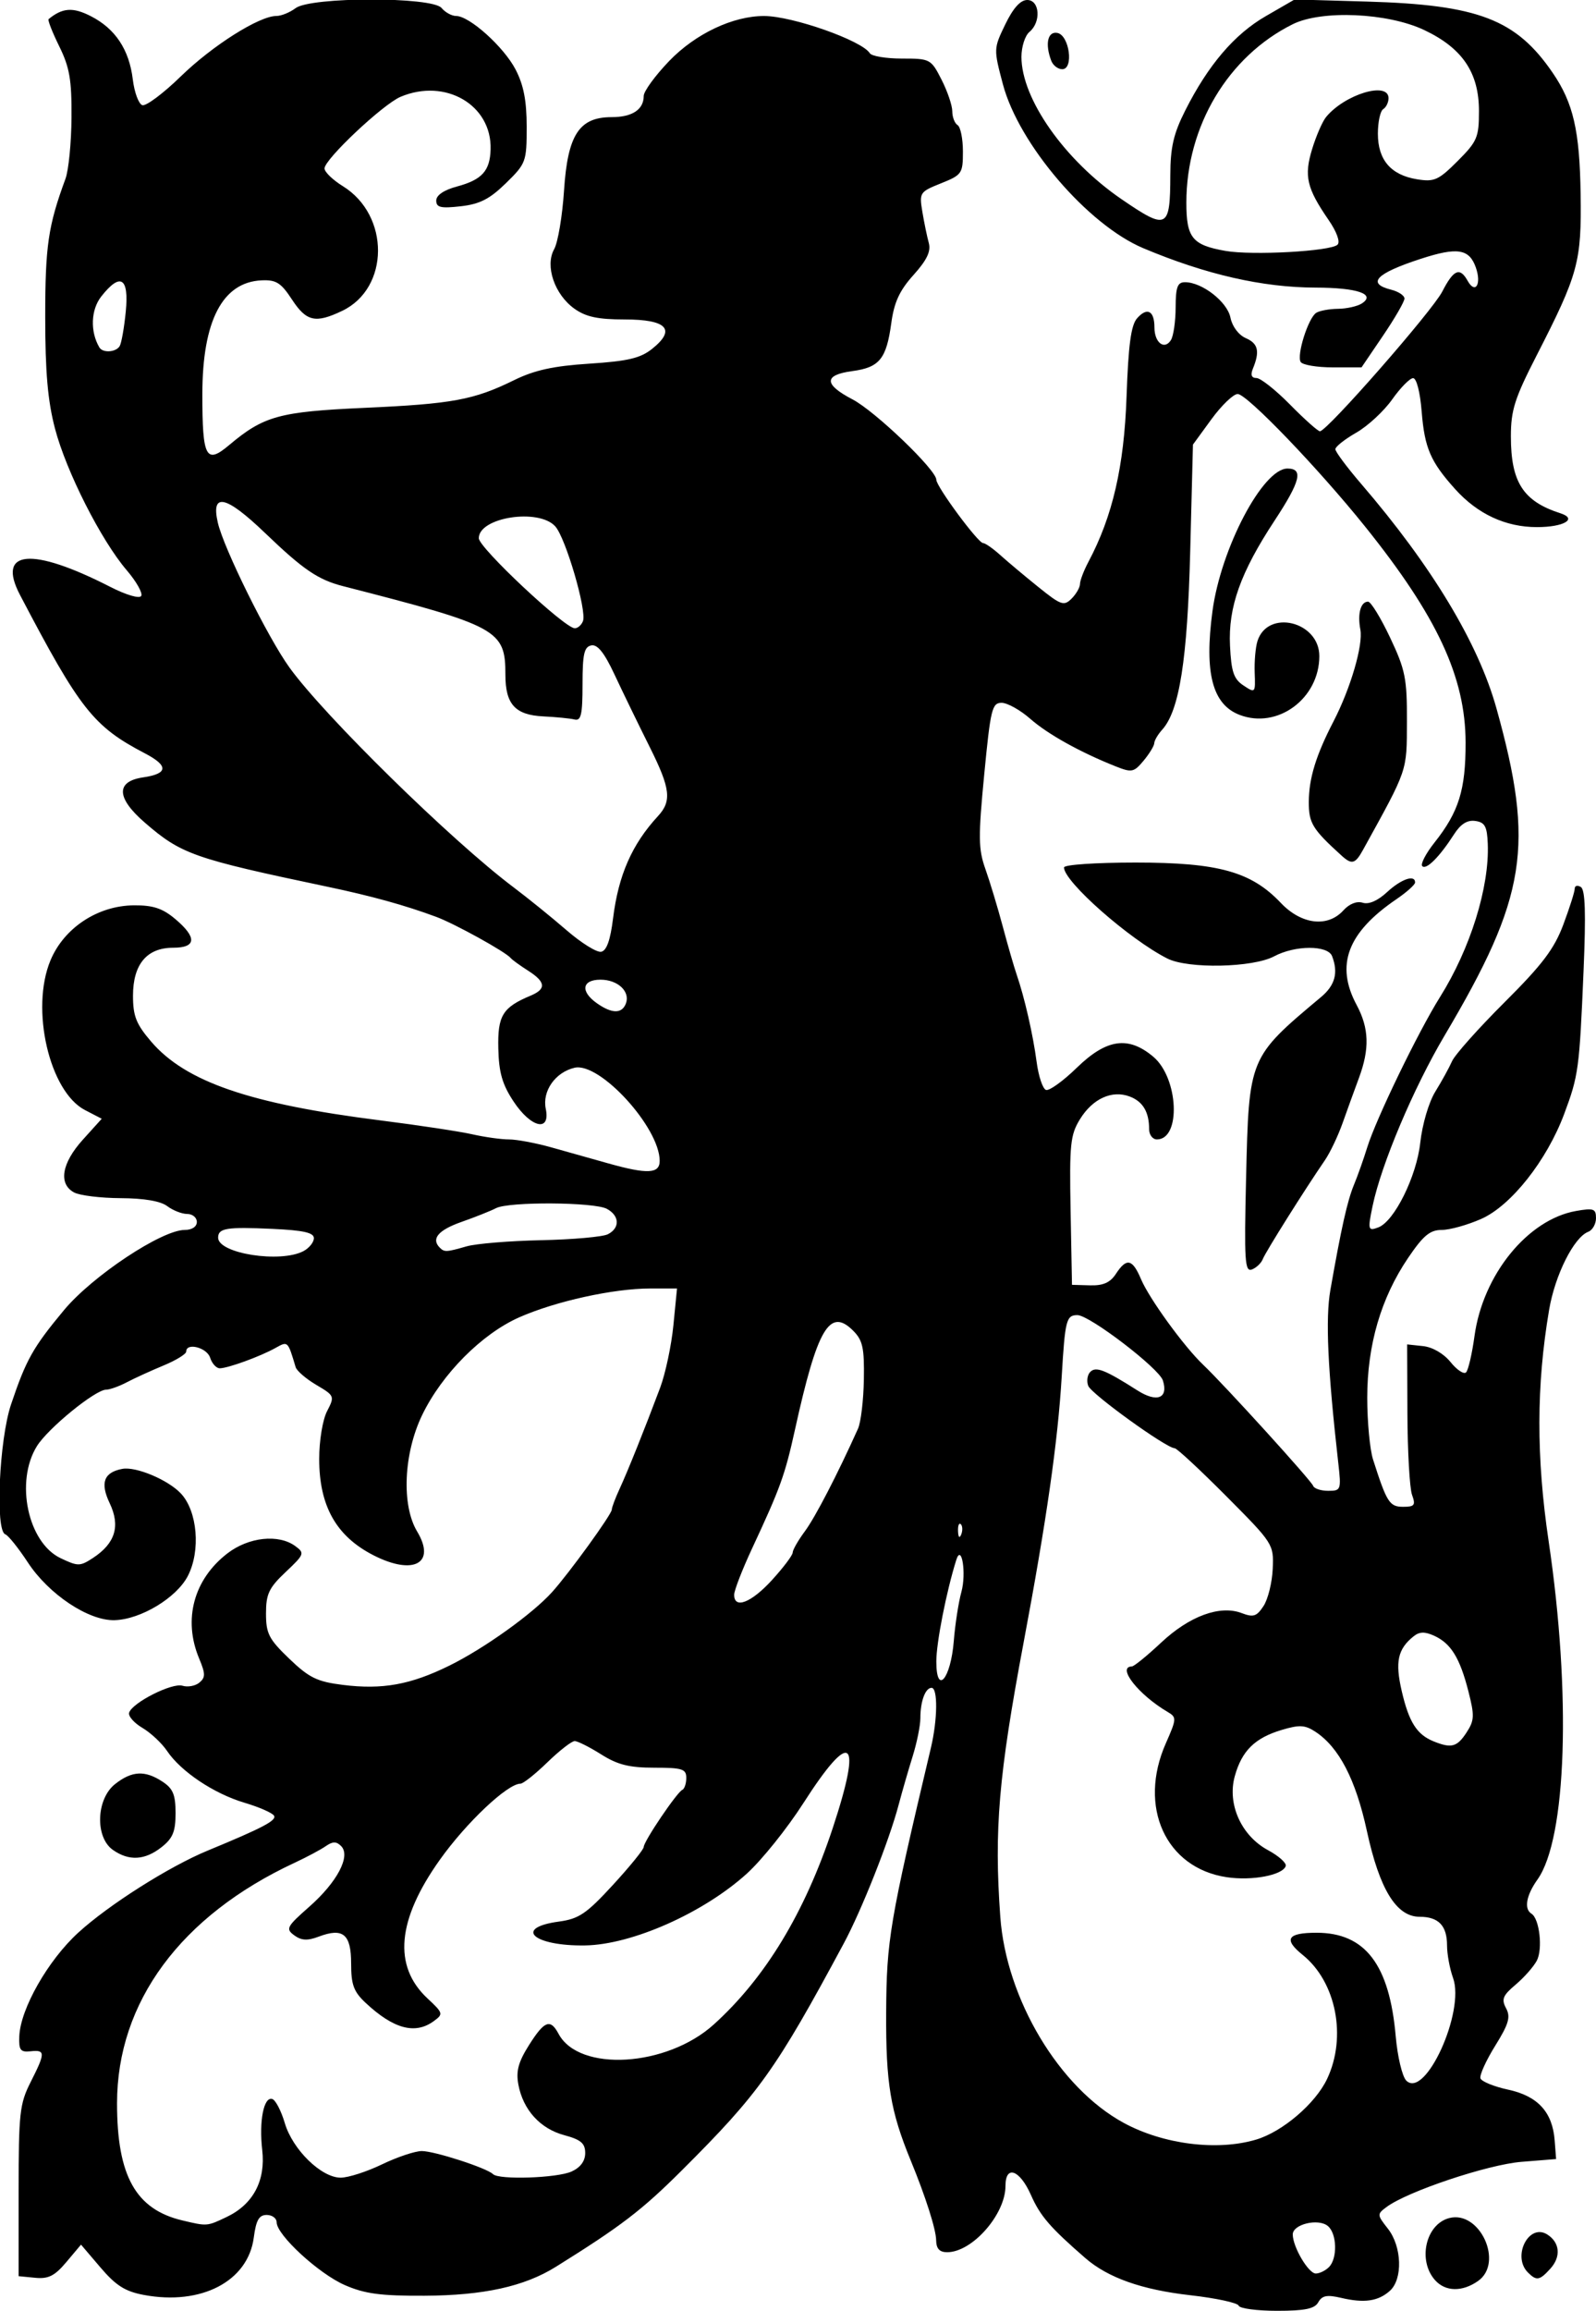 <?xml version="1.0" encoding="UTF-8" standalone="no"?>
<!-- Created with Inkscape (http://www.inkscape.org/) -->

<svg
   xmlns:dc="http://purl.org/dc/elements/1.1/"
   xmlns:cc="http://creativecommons.org/ns#"
   xmlns:rdf="http://www.w3.org/1999/02/22-rdf-syntax-ns#"
   xmlns:svg="http://www.w3.org/2000/svg"
   xmlns="http://www.w3.org/2000/svg"
   xmlns:sodipodi="http://sodipodi.sourceforge.net/DTD/sodipodi-0.dtd"
   xmlns:inkscape="http://www.inkscape.org/namespaces/inkscape"
   id="svg3131"
   version="1.1"
   inkscape:version="0.48.3.1 r9886"
   width="300"
   height="434"
   sodipodi:docname="New document 9">
  <defs
     id="defs3135" />
  <sodipodi:namedview
     pagecolor="#ffffff"
     bordercolor="#666666"
     borderopacity="1"
     objecttolerance="10"
     gridtolerance="10"
     guidetolerance="10"
     inkscape:pageopacity="0"
     inkscape:pageshadow="2"
     inkscape:window-width="1020"
     inkscape:window-height="729"
     id="namedview3133"
     showgrid="false"
     inkscape:zoom="1.2235023"
     inkscape:cx="135.6968"
     inkscape:cy="385.82603"
     inkscape:window-x="0"
     inkscape:window-y="18"
     inkscape:window-maximized="0"
     inkscape:current-layer="svg3131" />
  <path
     style="fill:#000000"
     d="m 232.833,433.036 c -0.183,-0.53 -4.273,-1.411 -9.089,-1.956 -9.116,-1.032 -15.485,-3.285 -19.744,-6.985 -6.618,-5.749 -8.463,-7.888 -10.208,-11.831 C 191.683,407.495 189,406.536 189,410.55 189,415.902 182.752,423 178.04,423 c -1.44,0 -2.05,-0.662 -2.073,-2.25 -0.03,-2.063 -1.98,-8.176 -4.774,-14.964 -3.825,-9.295 -4.692,-14.509 -4.622,-27.786 0.073,-13.631 0.63,-16.926 8.417,-49.764 C 176.24,322.961 176.302,317 175.107,317 173.936,317 173,319.531 173,322.698 c 0,1.394 -0.653,4.619 -1.45,7.168 -0.798,2.549 -1.986,6.659 -2.641,9.134 -1.773,6.703 -6.947,19.76 -10.303,26 -12.78,23.763 -15.925,28.166 -30.467,42.653 -7.498,7.469 -11.395,10.449 -23.648,18.083 -5.946,3.705 -13.59,5.386 -24.715,5.437 -8.24,0.037 -11.207,-0.36 -14.97,-2.003 C 59.9,427.026 52,419.754 52,417.379 52,416.621 51.159,416 50.132,416 c -1.443,0 -1.996,0.967 -2.429,4.25 -1.083,8.215 -9.863,12.793 -20.666,10.774 -3.507,-0.655 -5.251,-1.757 -8.136,-5.141 l -3.673,-4.307 -2.748,3.265 c -2.195,2.609 -3.374,3.204 -5.864,2.962 L 3.5,427.5 l 0,-16 c 0,-14.611 0.195,-16.385 2.25,-20.438 2.8,-5.524 2.8,-6.097 0,-5.8 -1.918,0.203 -2.231,-0.213 -2.123,-2.823 C 3.841,377.275 9.017,368.185 14.701,362.991 20.411,357.771 31.764,350.574 39,347.585 c 10.457,-4.32 13.055,-5.688 12.5,-6.584 -0.322,-0.522 -2.829,-1.614 -5.569,-2.428 -5.717,-1.698 -11.93,-5.852 -14.523,-9.709 -0.981,-1.46 -3.073,-3.416 -4.65,-4.347 -1.576,-0.931 -2.694,-2.216 -2.484,-2.855 0.624,-1.899 8.08,-5.659 10.024,-5.055 0.989,0.307 2.417,0.045 3.174,-0.583 1.167,-0.969 1.16,-1.66 -0.048,-4.551 -3.05,-7.299 -1.012,-14.847 5.324,-19.723 3.989,-3.07 9.608,-3.673 12.758,-1.369 1.799,1.315 1.713,1.546 -1.809,4.868 C 50.547,298.22 50,299.373 50,303.039 c 0,3.778 0.535,4.816 4.382,8.502 3.732,3.576 5.223,4.304 10.054,4.907 7.449,0.931 12.746,-0.029 20.064,-3.635 6.493,-3.199 15.543,-9.67 19.245,-13.76 C 106.944,295.519 115,284.404 115,283.524 c 0,-0.397 0.655,-2.14 1.455,-3.873 1.568,-3.397 4.712,-11.23 7.626,-18.997 1,-2.665 2.124,-7.953 2.498,-11.75 L 127.258,242 l -5.064,0 c -6.88,0 -17.781,2.4 -24.601,5.416 -7.017,3.103 -14.5,10.624 -18.226,18.319 -3.506,7.24 -3.931,16.963 -0.957,21.904 3.599,5.981 -0.674,8.309 -8.201,4.468 C 63.199,288.528 60,282.855 60,274 c 0,-3.43 0.648,-7.352 1.481,-8.962 1.45,-2.804 1.408,-2.906 -2.024,-4.931 -1.927,-1.137 -3.675,-2.639 -3.885,-3.337 -1.485,-4.957 -1.439,-4.914 -3.807,-3.593 -2.845,1.587 -8.884,3.788 -10.447,3.808 C 40.667,256.993 39.849,256.1 39.5,255 38.892,253.086 35,252.09 35,253.848 c 0,0.466 -1.913,1.64 -4.25,2.608 -2.337,0.968 -5.444,2.386 -6.904,3.152 C 22.386,260.374 20.635,261 19.955,261 c -2.034,0 -10.946,7.266 -13.023,10.618 -4.123,6.654 -1.702,18.094 4.451,21.027 3.27,1.559 3.66,1.557 6.101,-0.043 4.19,-2.746 5.178,-5.992 3.131,-10.285 -1.826,-3.828 -1.1,-5.788 2.386,-6.442 2.551,-0.478 8.591,2.059 10.997,4.62 3.124,3.326 3.753,10.768 1.309,15.498 -2.119,4.102 -8.853,8.162 -13.767,8.301 C 16.669,304.434 9.171,299.449 5.243,293.463 3.452,290.734 1.54,288.35 0.993,288.167 -0.919,287.525 -0.158,270.406 2.078,263.767 4.913,255.352 6.195,253.071 12.028,246.062 17.366,239.648 30.4,231 34.729,231 36.081,231 37,230.393 37,229.5 c 0,-0.825 -0.814,-1.5 -1.809,-1.5 -0.995,0 -2.682,-0.661 -3.75,-1.468 -1.254,-0.948 -4.355,-1.479 -8.757,-1.5 -3.749,-0.018 -7.686,-0.498 -8.75,-1.067 -2.995,-1.603 -2.355,-5.494 1.629,-9.903 l 3.563,-3.944 -3.14,-1.624 c -6.71,-3.47 -10.302,-19.018 -6.497,-28.124 2.553,-6.11 8.886,-10.283 15.683,-10.334 3.601,-0.027 5.379,0.558 7.75,2.553 C 37.067,176.075 36.93,178 32.539,178 27.601,178 25,181.108 25,187.009 c 0,3.82 0.595,5.326 3.395,8.598 6.479,7.569 18.546,11.718 43.105,14.821 7.15,0.903 14.919,2.077 17.264,2.608 2.345,0.531 5.456,0.965 6.912,0.965 1.456,0 5.05,0.675 7.986,1.5 2.936,0.825 7.74,2.175 10.676,3 7.358,2.068 9.662,1.956 9.662,-0.469 0,-6.275 -11.268,-18.594 -16,-17.492 -3.621,0.843 -6.104,4.381 -5.412,7.711 0.92,4.431 -2.765,3.592 -6.054,-1.378 -2.125,-3.211 -2.762,-5.426 -2.866,-9.969 -0.142,-6.16 0.806,-7.705 6.083,-9.912 2.979,-1.246 2.838,-2.57 -0.5,-4.694 -1.512,-0.962 -2.975,-2.024 -3.25,-2.36 -0.951,-1.16 -10.508,-6.441 -13.998,-7.736 C 76.123,170.02 69.879,168.293 61.5,166.531 36.355,161.242 34.083,160.444 27.197,154.48 21.842,149.842 21.741,146.757 26.921,146 c 4.686,-0.685 4.797,-2.171 0.336,-4.499 -9.703,-5.064 -12.22,-8.252 -23.496,-29.758 -4.447,-8.481 2.182,-9.076 16.964,-1.521 2.988,1.527 5.478,2.259 5.817,1.711 0.326,-0.527 -0.9,-2.703 -2.724,-4.835 C 18.99,101.457 12.456,88.562 10.338,80.5 8.975,75.308 8.5,69.885 8.5,59.5 c 0,-13.325 0.552,-17.083 3.807,-25.919 0.591,-1.605 1.102,-6.78 1.134,-11.5 C 13.49,15.002 13.086,12.659 11.136,8.698 9.835,6.057 8.935,3.76 9.136,3.595 11.736,1.452 13.694,1.313 17.063,3.032 c 4.613,2.354 7.218,6.274 7.9,11.888 0.295,2.431 1.1,4.606 1.788,4.834 0.688,0.228 3.95,-2.212 7.248,-5.42 C 39.945,8.55 48.733,3 51.947,3 52.866,3 54.491,2.339 55.559,1.532 58.394,-0.613 81.225,-0.639 83,1.5 83.685,2.325 84.913,3 85.729,3 88.239,3 94.692,8.797 96.903,13.038 98.429,15.967 99,18.903 99,23.828 c 0,6.55 -0.125,6.888 -3.907,10.582 -3.053,2.981 -4.911,3.929 -8.5,4.333 C 82.843,39.165 82,38.968 82,37.669 c 0,-1.003 1.437,-1.978 3.884,-2.637 4.72,-1.271 6.219,-2.925 6.334,-6.992 C 92.455,19.711 83.722,14.623 75.297,18.181 71.978,19.583 61,29.915 61,31.637 c 0,0.66 1.554,2.16 3.453,3.334 8.863,5.478 8.784,19.161 -0.135,23.414 C 59.295,60.781 57.595,60.396 54.878,56.25 52.808,53.091 51.903,52.524 49.144,52.655 41.82,53 38.047,60.251 38.037,74 c -0.008,11.957 0.672,13.264 5.007,9.616 6.53,-5.494 9.427,-6.293 25.456,-7.015 16.565,-0.746 20.564,-1.486 28.127,-5.198 3.847,-1.888 7.383,-2.663 14.162,-3.102 7.235,-0.469 9.584,-1.023 11.791,-2.783 C 127.133,61.887 125.373,60 117.436,60 c -5.043,0 -7.304,-0.482 -9.459,-2.017 -3.739,-2.663 -5.572,-8.04 -3.813,-11.184 0.708,-1.264 1.543,-6.222 1.856,-11.016 C 106.704,25.315 108.858,22 114.974,22 118.85,22 121,20.579 121,18.019 c 0,-0.87 2.15,-3.817 4.777,-6.55 4.929,-5.126 11.994,-8.474 17.857,-8.463 5.324,0.01 18.392,4.61 19.864,6.992 C 163.839,10.549 166.557,11 169.539,11 c 5.308,0 5.463,0.082 7.441,3.96 1.111,2.178 2.02,4.852 2.02,5.941 0,1.089 0.45,2.259 1,2.599 0.55,0.34 1,2.568 1,4.95 0,4.142 -0.181,4.405 -4.121,5.981 -4.003,1.602 -4.104,1.756 -3.501,5.359 0.341,2.04 0.886,4.676 1.211,5.857 0.428,1.556 -0.365,3.208 -2.878,6 -2.62,2.91 -3.641,5.117 -4.173,9.025 -0.918,6.739 -2.217,8.34 -7.323,9.025 -5.398,0.724 -5.386,2.49 0.035,5.315 C 164.493,77.224 176,88.252 176,90.106 176,91.387 183.845,102 184.792,102 c 0.401,0 1.853,1.012 3.227,2.25 1.374,1.238 4.598,3.94 7.164,6.005 4.247,3.418 4.806,3.613 6.241,2.179 0.867,-0.867 1.579,-2.106 1.582,-2.755 0.003,-0.648 0.723,-2.529 1.599,-4.179 4.539,-8.552 6.691,-17.877 7.152,-31 0.342,-9.737 0.84,-13.433 1.984,-14.726 C 215.633,57.634 217,58.358 217,61.5 c 0,2.86 1.878,4.302 3.096,2.378 0.48,-0.758 0.88,-3.516 0.888,-6.128 0.012,-3.853 0.346,-4.749 1.765,-4.746 3.223,0.007 7.935,3.674 8.536,6.643 0.338,1.673 1.536,3.271 2.896,3.864 2.325,1.013 2.662,2.476 1.323,5.739 -0.481,1.173 -0.259,1.75 0.676,1.75 0.767,0 3.611,2.25 6.319,5 2.709,2.75 5.231,5 5.606,5 1.333,0 21.11,-22.566 23.005,-26.25 2.129,-4.138 3.297,-4.63 4.764,-2.008 1.448,2.588 2.646,0.643 1.54,-2.501 -1.236,-3.513 -3.471,-3.867 -10.333,-1.636 -8.453,2.748 -10.263,4.632 -5.583,5.806 1.375,0.345 2.5,1.094 2.5,1.663 0,0.57 -1.817,3.711 -4.037,6.981 L 255.925,69 l -5.404,0 c -2.972,0 -5.687,-0.459 -6.034,-1.02 -0.784,-1.269 1.408,-8.219 2.907,-9.215 C 248.003,58.361 249.85,58.017 251.5,58 c 1.65,-0.017 3.675,-0.474 4.5,-1.015 2.662,-1.747 -0.871,-2.953 -8.701,-2.969 -9.985,-0.021 -20.641,-2.455 -32.395,-7.4 C 204.474,42.227 191.505,27.096 188.516,15.828 186.759,9.206 186.762,9.123 188.962,4.578 190.447,1.511 191.809,0 193.089,0 c 2.36,0 2.644,4.147 0.411,6 -0.825,0.685 -1.5,2.789 -1.5,4.677 0,7.886 8.113,19.411 18.826,26.743 8.573,5.867 9.135,5.589 9.159,-4.529 0.012,-5.215 0.6,-7.769 2.788,-12.106 4.327,-8.578 9.248,-14.343 15.155,-17.753 l 5.428,-3.133 13.572,0.394 c 20.953,0.608 28.051,3.329 34.936,13.391 3.868,5.654 5.069,10.857 5.243,22.717 0.188,12.827 -0.416,15.038 -8.314,30.45 C 284.711,74.817 284,77.055 284,81.948 c 0,8.62 2.306,12.199 9.313,14.454 C 296.595,97.458 293.977,99 288.901,99 283.006,99 277.734,96.548 273.5,91.838 c -4.611,-5.13 -5.719,-7.7 -6.268,-14.534 -0.295,-3.68 -0.969,-6.295 -1.619,-6.283 -0.612,0.012 -2.384,1.817 -3.937,4.013 -1.553,2.195 -4.587,4.998 -6.742,6.229 -2.155,1.23 -3.922,2.626 -3.926,3.101 -0.004,0.475 2.174,3.4 4.841,6.5 13.279,15.435 22.012,29.906 25.427,42.136 7.224,25.868 5.709,35.432 -9.742,61.5 -5.842,9.856 -11.897,24.181 -13.527,32 -0.936,4.493 -0.862,4.765 1.102,4.012 2.984,-1.145 7.153,-9.554 7.849,-15.832 0.393,-3.541 1.61,-7.674 2.851,-9.68 1.191,-1.925 2.601,-4.487 3.133,-5.694 0.532,-1.207 4.974,-6.186 9.872,-11.066 7.111,-7.084 9.336,-10.024 11.046,-14.593 1.177,-3.147 2.141,-6.182 2.141,-6.743 0,-0.562 0.517,-0.702 1.149,-0.311 0.83,0.513 0.971,4.903 0.509,15.809 -0.778,18.374 -0.948,19.625 -3.642,26.825 -3.271,8.743 -9.98,17.221 -15.59,19.703 -2.575,1.139 -5.919,2.071 -7.432,2.071 -2.2,0 -3.464,1.051 -6.31,5.25 C 259.583,243.776 257,252.606 257,262.516 c 0,4.502 0.489,9.715 1.086,11.585 2.582,8.082 3.101,8.899 5.652,8.899 2.162,0 2.387,-0.3 1.681,-2.25 -0.448,-1.238 -0.838,-8.1 -0.867,-15.25 l -0.052,-13 3,0.319 c 1.781,0.189 3.878,1.408 5.16,3 1.188,1.475 2.5,2.345 2.915,1.933 0.415,-0.412 1.128,-3.48 1.585,-6.818 1.575,-11.519 10.007,-21.897 19.089,-23.495 3.306,-0.582 3.75,-0.423 3.75,1.344 0,1.102 -0.656,2.256 -1.457,2.564 -2.695,1.034 -6.242,8.103 -7.355,14.655 -2.409,14.188 -2.435,27.665 -0.084,43.5 4.264,28.723 3.368,55.816 -2.1,63.495 -2.123,2.981 -2.573,5.535 -1.132,6.425 1.514,0.936 2.158,6.658 0.994,8.833 -0.615,1.149 -2.407,3.174 -3.983,4.5 -2.404,2.023 -2.691,2.735 -1.785,4.427 0.882,1.648 0.506,2.939 -2.048,7.049 -1.72,2.767 -2.966,5.518 -2.768,6.112 0.198,0.594 2.532,1.548 5.187,2.119 5.589,1.203 8.353,4.212 8.763,9.539 l 0.269,3.5 -6.5,0.522 c -6.348,0.509 -21.431,5.552 -25.366,8.48 -1.811,1.348 -1.804,1.467 0.25,4.078 2.639,3.355 2.831,9.472 0.366,11.672 -2.197,1.961 -4.808,2.338 -9.148,1.321 -2.66,-0.623 -3.594,-0.446 -4.3,0.816 -0.693,1.238 -2.493,1.612 -7.769,1.612 -3.777,0 -7.017,-0.434 -7.2,-0.964 z M 249.8,425.8 c 1.637,-1.637 1.514,-6.294 -0.204,-7.721 C 247.803,416.591 243,417.741 243,419.658 243,422 245.946,427 247.326,427 c 0.701,0 1.814,-0.54 2.474,-1.2 z M 42.583,416.394 c 4.998,-2.372 7.369,-6.82 6.708,-12.584 -0.626,-5.46 0.297,-10.113 1.901,-9.579 0.615,0.205 1.669,2.237 2.341,4.516 C 55.005,403.732 60.402,409 64.036,409 c 1.424,0 4.922,-1.125 7.772,-2.5 2.85,-1.375 6.214,-2.5 7.476,-2.5 2.397,0 12.238,3.188 13.386,4.336 1.109,1.109 12.066,0.741 14.783,-0.497 1.655,-0.754 2.547,-1.966 2.547,-3.461 0,-1.833 -0.803,-2.517 -3.946,-3.364 -4.519,-1.217 -7.726,-4.751 -8.616,-9.495 -0.472,-2.516 -0.011,-4.235 1.986,-7.399 2.911,-4.611 4.017,-5.034 5.571,-2.131 3.867,7.225 20.323,6.235 29.167,-1.755 9.701,-8.764 17.102,-20.978 22.382,-36.937 5.616,-16.973 3.503,-18.736 -5.544,-4.626 -3.025,4.718 -7.793,10.659 -10.595,13.203 -8.135,7.384 -21.604,13.367 -30.405,13.506 -9.749,0.154 -13.577,-3.305 -4.955,-4.477 3.778,-0.513 5.181,-1.464 10.169,-6.887 3.182,-3.46 5.786,-6.666 5.786,-7.125 0,-1.049 6.237,-10.276 7.25,-10.726 0.412,-0.183 0.75,-1.196 0.75,-2.25 C 129,332.24 128.246,332 122.98,332 c -4.698,0 -6.889,-0.549 -9.98,-2.5 -2.178,-1.375 -4.419,-2.5 -4.979,-2.5 -0.56,0 -2.874,1.8 -5.14,4 -2.267,2.2 -4.536,4 -5.043,4 -2.443,0 -10.183,7.301 -15.173,14.311 -8.04,11.295 -8.811,19.947 -2.32,26.011 2.974,2.778 3.019,2.939 1.182,4.282 -3.489,2.551 -7.542,1.469 -12.776,-3.414 -2.269,-2.116 -2.75,-3.413 -2.75,-7.409 0,-5.527 -1.514,-6.781 -6.1,-5.05 -2.112,0.797 -3.247,0.736 -4.593,-0.249 -1.649,-1.206 -1.431,-1.622 2.817,-5.361 5.271,-4.64 7.85,-9.548 5.993,-11.405 -0.896,-0.896 -1.578,-0.89 -2.894,0.025 -0.947,0.658 -3.577,2.06 -5.843,3.114 C 33.982,359.811 22,376.03 22,395.039 c 0,13.627 3.505,19.906 12.275,21.99 4.679,1.112 4.616,1.117 8.308,-0.636 z m 193.558,-14.554 c 4.949,-1.483 11.114,-6.752 13.307,-11.373 3.745,-7.893 1.715,-18.234 -4.573,-23.297 C 241.204,364.215 241.962,363 247.478,363 c 9.135,0 13.695,5.961 14.875,19.445 0.334,3.82 1.226,7.563 1.981,8.318 3.555,3.555 11.084,-12.952 8.794,-19.283 C 272.508,369.763 272,367.017 272,365.379 272,361.668 270.404,360 266.851,360 c -4.373,0 -7.535,-5.137 -9.918,-16.113 -2.105,-9.697 -5.244,-15.734 -9.698,-18.652 -1.942,-1.272 -2.987,-1.325 -6.337,-0.322 -5.038,1.509 -7.483,3.926 -8.801,8.7 -1.444,5.228 1.232,11.173 6.245,13.872 2.019,1.088 3.521,2.429 3.337,2.982 -0.575,1.724 -6.334,2.813 -11.102,2.098 -11.473,-1.721 -16.708,-13.23 -11.436,-25.147 2.029,-4.587 2.048,-4.891 0.366,-5.877 -5.483,-3.213 -9.65,-8.491 -6.756,-8.556 0.412,-0.009 2.88,-2.015 5.483,-4.457 5.343,-5.012 11.08,-7.118 15.164,-5.565 2.203,0.838 2.82,0.637 4.112,-1.335 0.836,-1.276 1.612,-4.419 1.723,-6.984 0.201,-4.62 0.118,-4.749 -8.744,-13.653 C 225.568,276.045 221.208,272 220.801,272 c -1.548,0 -15.653,-10.173 -16.245,-11.716 -0.342,-0.89 -0.168,-2.071 0.385,-2.624 1.065,-1.065 2.766,-0.396 8.878,3.493 3.659,2.328 5.832,1.471 4.768,-1.881 C 217.857,256.976 204.8,247 202.524,247 c -2.092,0 -2.325,0.905 -2.952,11.5 -0.722,12.194 -2.866,27.159 -7.165,50 -4.695,24.95 -5.564,35.156 -4.383,51.5 1.118,15.478 11.071,32.099 23.166,38.69 7.45,4.059 17.626,5.344 24.951,3.149 z m 39.504,-76.421 c 1.501,-2.291 1.543,-3.163 0.373,-7.75 -1.601,-6.278 -3.285,-9.014 -6.433,-10.448 -1.76,-0.802 -2.774,-0.777 -3.862,0.096 -3,2.405 -3.517,4.797 -2.233,10.32 1.349,5.803 2.831,8.138 5.975,9.412 3.348,1.357 4.405,1.079 6.18,-1.63 z m -96.361,-17.22 c 0.251,-3.135 0.895,-7.284 1.429,-9.221 0.964,-3.491 0.039,-9.196 -0.969,-5.978 C 177.885,298.934 176,308.517 176,312.037 c 0,6.485 2.711,3.318 3.285,-3.837 z m -34.169,-11.449 C 147.252,294.413 149,292.093 149,291.595 c 0,-0.498 1.033,-2.299 2.295,-4 1.945,-2.623 6.125,-10.689 9.986,-19.272 0.539,-1.197 1.033,-5.347 1.099,-9.221 0.101,-5.948 -0.211,-7.375 -2.008,-9.173 -4.416,-4.419 -6.734,-0.484 -10.939,18.571 -1.886,8.548 -2.741,10.916 -8.04,22.272 -1.866,4 -3.393,7.937 -3.393,8.75 0,2.75 3.212,1.499 7.116,-2.771 z m 35.489,-10.48 c -0.332,-0.332 -0.569,0.258 -0.525,1.312 0.048,1.165 0.285,1.402 0.604,0.604 0.289,-0.722 0.253,-1.584 -0.079,-1.917 z M 251.552,274.75 c -1.996,-17.707 -2.424,-27.103 -1.481,-32.472 2.048,-11.654 3.199,-16.784 4.43,-19.747 0.693,-1.667 1.815,-4.831 2.494,-7.031 1.641,-5.316 9.573,-21.687 13.685,-28.245 5.693,-9.078 9.293,-20.611 8.976,-28.755 -0.128,-3.294 -0.542,-4.055 -2.343,-4.311 -1.505,-0.214 -2.75,0.565 -3.992,2.5 -2.727,4.247 -5.221,6.745 -5.978,5.988 -0.373,-0.373 0.66,-2.365 2.294,-4.427 4.583,-5.782 5.864,-9.898 5.849,-18.795 C 275.467,127.186 270.135,115.744 256.571,98.865 247.786,87.934 234.381,74 232.648,74 c -0.813,0 -3.037,2.138 -4.943,4.75 l -3.466,4.75 -0.514,20 c -0.524,20.392 -2.028,29.968 -5.269,33.549 -0.8,0.884 -1.47,2.023 -1.488,2.529 -0.018,0.507 -0.921,1.987 -2.006,3.29 -1.821,2.186 -2.224,2.269 -5.217,1.081 -6.698,-2.66 -12.779,-6.042 -16.089,-8.947 C 191.774,133.351 189.351,132 188.269,132 c -1.794,0 -2.081,1.184 -3.266,13.467 -1.136,11.766 -1.108,14.008 0.222,17.75 0.837,2.356 2.305,7.208 3.261,10.783 0.956,3.575 2.127,7.625 2.602,9 1.48,4.285 3.086,11.293 3.762,16.421 0.357,2.706 1.152,5.087 1.767,5.289 0.615,0.203 3.22,-1.674 5.788,-4.171 5.593,-5.436 9.677,-6.023 14.377,-2.068 C 221.536,202.47 222.042,214 217.465,214 216.659,214 216,213.137 216,212.082 c 0,-3.231 -1.163,-5.193 -3.636,-6.134 -3.343,-1.271 -6.988,0.392 -9.374,4.277 -1.802,2.933 -1.984,4.727 -1.75,17.18 l 0.261,13.905 3.39,0.096 c 2.479,0.07 3.786,-0.509 4.865,-2.155 2.008,-3.064 3.101,-2.833 4.722,0.999 1.548,3.66 8.09,12.666 11.664,16.056 3.978,3.774 20.339,21.77 20.693,22.761 0.183,0.513 1.453,0.932 2.822,0.932 2.411,0 2.47,-0.165 1.897,-5.25 z m -17.326,-53.494 c 0.537,-22.706 0.499,-22.615 14.095,-33.999 2.635,-2.207 3.269,-4.555 2.072,-7.675 -0.804,-2.094 -6.941,-2.077 -10.893,0.03 -4.008,2.137 -16.18,2.386 -20.082,0.41 C 212.277,176.407 200,165.596 200,162.923 200,162.405 205.9,162 213.463,162 c 15.56,0 21.727,1.712 27.285,7.574 3.867,4.079 8.814,4.672 11.765,1.412 1.117,-1.234 2.524,-1.792 3.633,-1.439 1.142,0.362 2.83,-0.371 4.572,-1.986 2.66,-2.466 5.289,-3.369 5.275,-1.811 -0.004,0.412 -1.59,1.828 -3.524,3.145 -9.195,6.262 -11.486,12.349 -7.469,19.843 2.353,4.39 2.472,8.257 0.424,13.761 -0.819,2.2 -2.193,5.991 -3.055,8.424 -0.861,2.433 -2.363,5.583 -3.337,7 -3.789,5.513 -11.15,17.219 -11.655,18.535 -0.292,0.762 -1.216,1.648 -2.052,1.969 -1.334,0.512 -1.469,-1.586 -1.1,-17.173 z M 252.177,160.7 c -5.486,-4.978 -6.177,-6.109 -6.162,-10.096 0.016,-4.415 1.35,-8.759 4.638,-15.104 3.214,-6.202 5.605,-14.368 5.053,-17.256 -0.569,-2.976 0.06,-5.244 1.453,-5.244 0.52,0 2.382,3.038 4.138,6.75 2.866,6.059 3.189,7.671 3.162,15.75 -0.033,9.521 0.233,8.745 -8.264,24.137 -1.456,2.638 -2.096,2.807 -4.018,1.063 z M 233,134.265 c -5.103,-1.965 -6.65,-7.878 -5.095,-19.473 C 229.49,102.982 237.375,88 242.006,88 c 3.03,0 2.438,2.39 -2.427,9.782 -6.409,9.74 -8.729,16.252 -8.374,23.499 0.241,4.91 0.698,6.252 2.541,7.472 2.204,1.459 2.245,1.413 2.099,-2.383 -0.082,-2.129 0.153,-4.815 0.522,-5.969 1.933,-6.056 11.635,-3.692 11.628,2.834 -0.009,7.987 -7.874,13.772 -14.996,11.029 z M 57.066,234.965 C 58.13,234.395 59,233.306 59,232.544 59,231.512 57.018,231.067 51.25,230.803 42.58,230.405 41,230.66 41,232.454 c 0,2.987 11.746,4.823 16.066,2.511 z m 30.66,-0.886 c 1.767,-0.507 8.064,-1.024 13.993,-1.15 5.929,-0.126 11.568,-0.627 12.531,-1.114 2.314,-1.171 2.224,-3.491 -0.184,-4.78 -2.387,-1.277 -18.45,-1.373 -20.829,-0.124 -0.955,0.501 -3.874,1.663 -6.486,2.583 -4.378,1.54 -5.753,3.17 -4.083,4.839 0.863,0.863 1.225,0.845 5.059,-0.255 z m 29.917,-45.591 C 118.509,186.232 116.139,184 112.878,184 c -3.504,0 -3.831,2.219 -0.655,4.443 2.807,1.966 4.677,1.981 5.421,0.044 z m -2.407,-16 c 1.006,-8.119 3.554,-13.916 8.448,-19.216 2.616,-2.834 2.338,-5.174 -1.534,-12.923 -2.157,-4.316 -5.143,-10.46 -6.635,-13.652 -1.916,-4.1 -3.197,-5.709 -4.364,-5.48 -1.347,0.264 -1.652,1.613 -1.652,7.304 0,5.702 -0.275,6.913 -1.5,6.611 -0.825,-0.203 -3.477,-0.466 -5.892,-0.584 C 96.839,134.288 95,132.27 95,126.743 c 0,-8.455 -1.305,-9.167 -30.507,-16.652 -4.714,-1.208 -7.496,-3.101 -14.658,-9.974 -7.398,-7.099 -10.223,-7.713 -8.887,-1.933 1.117,4.831 9.384,21.532 13.446,27.166 6.561,9.098 30.43,32.495 42.106,41.274 2.75,2.068 7.25,5.708 10,8.089 2.75,2.381 5.674,4.202 6.497,4.045 1.026,-0.195 1.731,-2.169 2.239,-6.271 z m -5.658,-55.83 c 0.754,-1.964 -3.247,-15.633 -5.21,-17.802 C 101.25,95.409 90,97.156 90,101.086 90,102.864 106.148,118 108.044,118 c 0.56,0 1.25,-0.605 1.534,-1.343 z M 22.491,65.015 c 0.335,-0.542 0.852,-3.467 1.15,-6.5 0.629,-6.406 -1.005,-7.41 -4.607,-2.831 -1.962,2.494 -2.114,6.58 -0.357,9.566 0.634,1.077 3.097,0.925 3.814,-0.235 z M 251.412,45.961 c 0.544,-0.528 -0.139,-2.413 -1.694,-4.673 C 245.614,35.323 245.092,33.068 246.641,28 c 0.757,-2.475 1.934,-5.181 2.617,-6.014 C 252.769,17.706 261,15.221 261,18.441 c 0,0.793 -0.45,1.719 -1,2.059 -0.55,0.34 -1,2.41 -1,4.601 0,4.931 2.436,7.771 7.351,8.569 3.254,0.528 4.039,0.176 7.638,-3.423 C 277.677,26.558 278,25.802 278,20.85 278,13.639 274.884,9.036 267.701,5.638 260.839,2.392 248.44,1.844 243,4.546 230.827,10.593 223,23.709 223,38.059 c 0,6.603 1.102,7.964 7.337,9.063 5.034,0.888 19.803,0.074 21.076,-1.162 z M 269.748,428.25 c -3.299,-3.696 -1.772,-10.472 2.626,-11.653 5.763,-1.548 10.352,8.38 5.458,11.807 -2.977,2.085 -6.139,2.024 -8.084,-0.155 z M 287.2,426.8 c -3.027,-3.027 0.174,-9.313 3.634,-7.135 2.375,1.495 2.625,4.171 0.599,6.409 -2.035,2.249 -2.611,2.347 -4.233,0.726 z M 21.223,347.443 c -3.391,-2.375 -3.151,-9.568 0.412,-12.371 3.168,-2.492 5.604,-2.617 8.9,-0.458 C 32.524,335.918 33,337.062 33,340.542 c 0,3.468 -0.516,4.718 -2.635,6.385 -3.14,2.47 -6.113,2.638 -9.143,0.516 z M 197.607,11.418 C 196.399,8.269 196.929,5.84 198.75,6.185 201.016,6.614 201.878,13 199.67,13 c -0.801,0 -1.73,-0.712 -2.063,-1.582 z"
     id="path3141"
     inkscape:connector-curvature="0" />
</svg>
